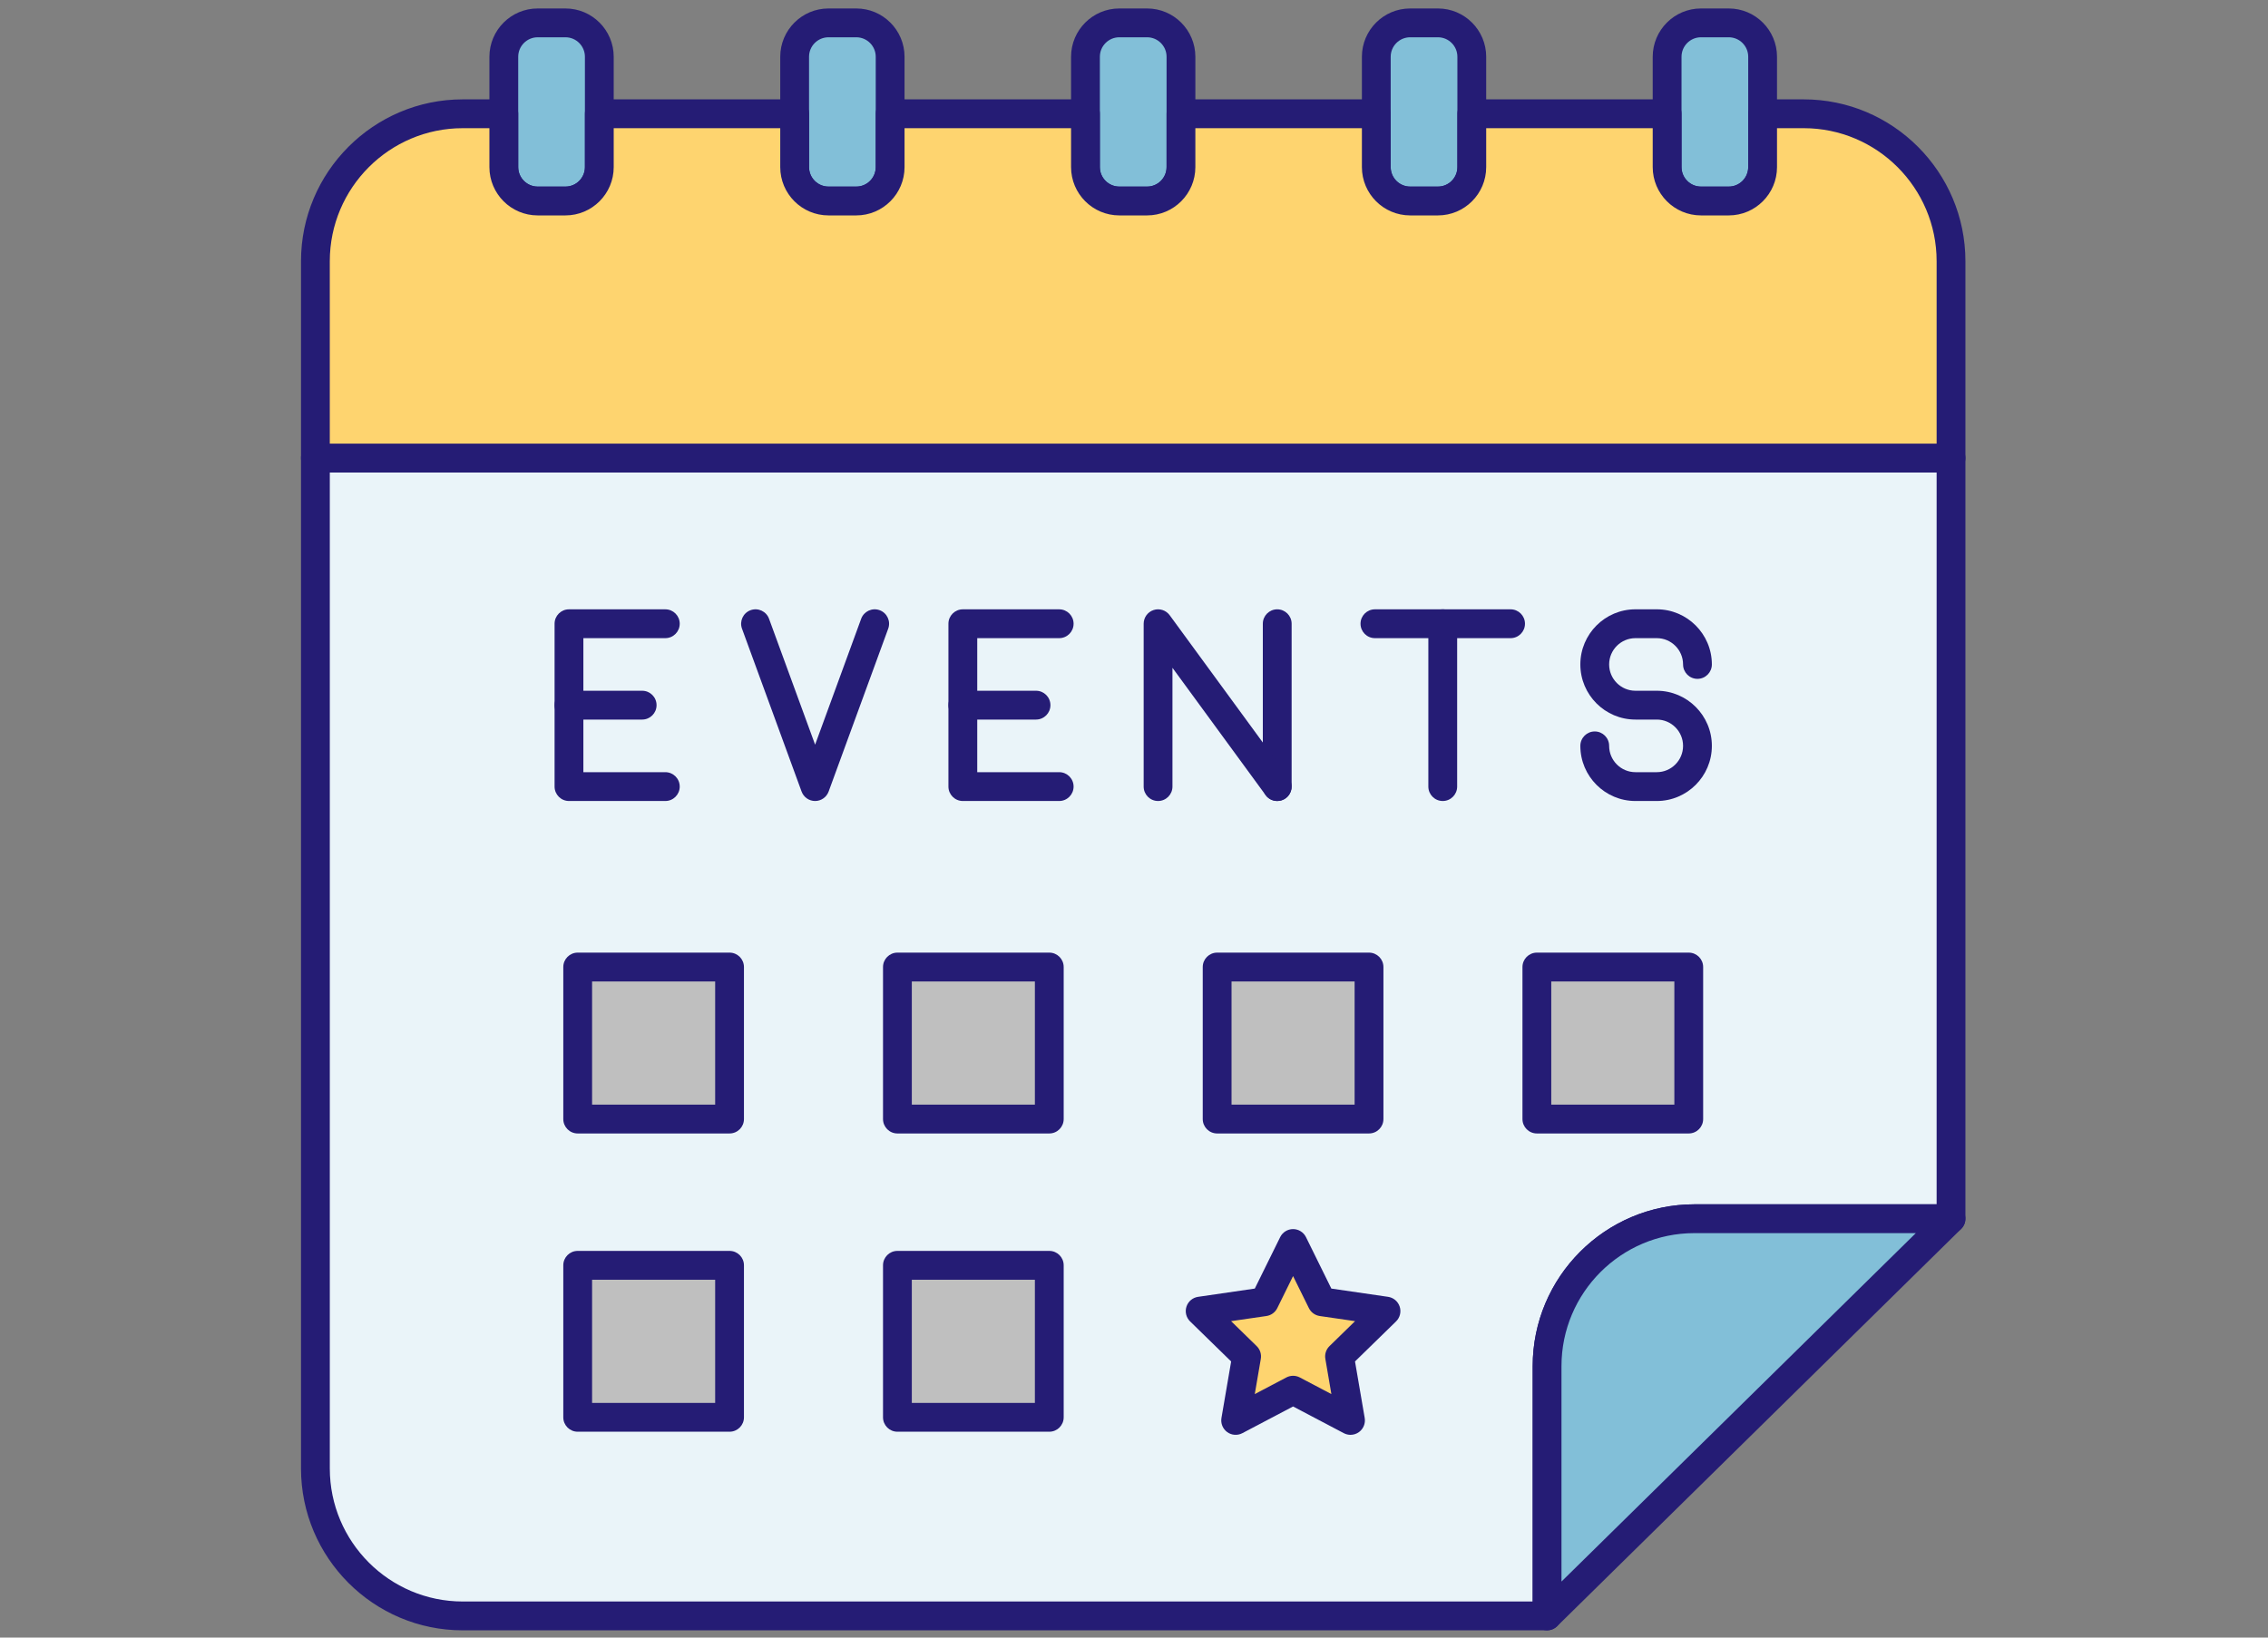 <svg xmlns="http://www.w3.org/2000/svg" xmlns:xlink="http://www.w3.org/1999/xlink" width="720" zoomAndPan="magnify" viewBox="0 0 540 390" height="520" preserveAspectRatio="xMidYMid meet" version="1.0"><rect x="0" y="0" width="540" height="390" fill="#808080" stroke="none"/><defs><clipPath id="e5103083db"><path d="M 71.57 105 L 468 105 L 468 388.277 L 71.57 388.277 Z M 71.57 105 " clip-rule="nonzero"/></clipPath><clipPath id="4c68816bfc"><path d="M 364 286 L 468 286 L 468 388.277 L 364 388.277 Z M 364 286 " clip-rule="nonzero"/></clipPath><clipPath id="a26f59a168"><path d="M 116 2.027 L 147 2.027 L 147 52 L 116 52 Z M 116 2.027 " clip-rule="nonzero"/></clipPath><clipPath id="238f1518be"><path d="M 185 2.027 L 216 2.027 L 216 52 L 185 52 Z M 185 2.027 " clip-rule="nonzero"/></clipPath><clipPath id="953c72cf25"><path d="M 255 2.027 L 285 2.027 L 285 52 L 255 52 Z M 255 2.027 " clip-rule="nonzero"/></clipPath><clipPath id="bb2958de02"><path d="M 324 2.027 L 354 2.027 L 354 52 L 324 52 Z M 324 2.027 " clip-rule="nonzero"/></clipPath><clipPath id="4732a2b9a3"><path d="M 393 2.027 L 424 2.027 L 424 52 L 393 52 Z M 393 2.027 " clip-rule="nonzero"/></clipPath><clipPath id="f968757788"><path d="M 71.57 23 L 468 23 L 468 113 L 71.57 113 Z M 71.57 23 " clip-rule="nonzero"/></clipPath></defs><path fill="#eaf4f9" d="M 403.426 290.238 L 464.527 290.238 L 464.527 109.082 L 75.098 109.082 L 75.098 349.723 C 75.098 369.117 90.801 384.836 110.172 384.836 L 368.352 384.836 L 368.352 325.352 C 368.352 305.961 384.055 290.238 403.43 290.238 Z M 403.426 290.238 " fill-opacity="1" fill-rule="nonzero"/><g clip-path="url(#e5103083db)"><path fill="#251c75" d="M 368.352 388.27 L 110.172 388.27 C 88.941 388.27 71.668 370.977 71.668 349.723 L 71.668 109.082 C 71.668 107.188 73.203 105.648 75.098 105.648 L 464.527 105.648 C 466.422 105.648 467.957 107.188 467.957 109.082 L 467.957 290.238 C 467.957 292.133 466.422 293.672 464.527 293.672 L 403.426 293.672 C 385.977 293.672 371.781 307.883 371.781 325.352 L 371.781 384.836 C 371.781 386.73 370.246 388.266 368.352 388.266 Z M 78.527 112.516 L 78.527 349.723 C 78.527 367.191 92.723 381.402 110.172 381.402 L 364.926 381.402 L 364.926 325.352 C 364.926 304.098 382.199 286.809 403.43 286.809 L 461.102 286.809 L 461.102 112.516 Z M 78.527 112.516 " fill-opacity="1" fill-rule="nonzero"/></g><path fill="#251c75" d="M 152.898 171.367 L 135.469 171.367 C 133.578 171.367 132.043 169.832 132.043 167.938 C 132.043 166.039 133.578 164.504 135.469 164.504 L 152.898 164.504 C 154.789 164.504 156.324 166.039 156.324 167.938 C 156.324 169.832 154.789 171.367 152.898 171.367 Z M 152.898 171.367 " fill-opacity="1" fill-rule="nonzero"/><path fill="#251c75" d="M 158.41 190.762 L 135.469 190.762 C 133.578 190.762 132.043 189.223 132.043 187.328 L 132.043 148.543 C 132.043 146.648 133.578 145.113 135.469 145.113 L 158.41 145.113 C 160.305 145.113 161.84 146.648 161.84 148.543 C 161.84 150.438 160.305 151.977 158.41 151.977 L 138.898 151.977 L 138.898 183.895 L 158.41 183.895 C 160.305 183.895 161.84 185.434 161.84 187.328 C 161.84 189.223 160.305 190.762 158.41 190.762 Z M 158.41 190.762 " fill-opacity="1" fill-rule="nonzero"/><path fill="#251c75" d="M 246.672 171.367 L 229.246 171.367 C 227.352 171.367 225.816 169.832 225.816 167.938 C 225.816 166.039 227.352 164.504 229.246 164.504 L 246.672 164.504 C 248.566 164.504 250.102 166.039 250.102 167.938 C 250.102 169.832 248.566 171.367 246.672 171.367 Z M 246.672 171.367 " fill-opacity="1" fill-rule="nonzero"/><path fill="#251c75" d="M 252.188 190.762 L 229.246 190.762 C 227.352 190.762 225.816 189.223 225.816 187.328 L 225.816 148.543 C 225.816 146.648 227.352 145.113 229.246 145.113 L 252.188 145.113 C 254.082 145.113 255.617 146.648 255.617 148.543 C 255.617 150.438 254.082 151.977 252.188 151.977 L 232.676 151.977 L 232.676 183.895 L 252.188 183.895 C 254.082 183.895 255.617 185.434 255.617 187.328 C 255.617 189.223 254.082 190.762 252.188 190.762 Z M 252.188 190.762 " fill-opacity="1" fill-rule="nonzero"/><path fill="#251c75" d="M 304.102 190.762 C 302.207 190.762 300.672 189.223 300.672 187.328 L 300.672 148.543 C 300.672 146.648 302.207 145.113 304.102 145.113 C 305.996 145.113 307.531 146.648 307.531 148.543 L 307.531 187.328 C 307.531 189.223 305.996 190.762 304.102 190.762 Z M 304.102 190.762 " fill-opacity="1" fill-rule="nonzero"/><path fill="#251c75" d="M 304.105 190.762 C 303.047 190.762 302.008 190.273 301.336 189.355 L 279.156 159.039 L 279.156 187.328 C 279.156 189.223 277.625 190.762 275.73 190.762 C 273.836 190.762 272.301 189.223 272.301 187.328 L 272.301 148.543 C 272.301 147.059 273.254 145.742 274.664 145.281 C 276.07 144.82 277.621 145.316 278.496 146.516 L 306.867 185.301 C 307.984 186.828 307.652 188.977 306.125 190.098 C 305.516 190.543 304.809 190.762 304.105 190.762 Z M 304.105 190.762 " fill-opacity="1" fill-rule="nonzero"/><path fill="#251c75" d="M 394.473 190.762 L 389.387 190.762 C 382.156 190.762 376.273 184.871 376.273 177.633 C 376.273 175.734 377.809 174.199 379.703 174.199 C 381.594 174.199 383.129 175.734 383.129 177.633 C 383.129 181.086 385.938 183.895 389.387 183.895 L 394.473 183.895 C 397.922 183.895 400.73 181.086 400.73 177.633 C 400.73 174.176 397.922 171.367 394.473 171.367 L 389.387 171.367 C 382.156 171.367 376.273 165.477 376.273 158.238 C 376.273 151 382.156 145.109 389.387 145.109 L 394.473 145.109 C 401.703 145.109 407.586 151 407.586 158.238 C 407.586 160.133 406.051 161.672 404.156 161.672 C 402.262 161.672 400.73 160.133 400.73 158.238 C 400.73 154.785 397.922 151.977 394.473 151.977 L 389.387 151.977 C 385.938 151.977 383.129 154.785 383.129 158.238 C 383.129 161.691 385.938 164.504 389.387 164.504 L 394.473 164.504 C 401.703 164.504 407.586 170.391 407.586 177.633 C 407.586 184.871 401.703 190.762 394.473 190.762 Z M 394.473 190.762 " fill-opacity="1" fill-rule="nonzero"/><path fill="#251c75" d="M 343.512 190.762 C 341.617 190.762 340.082 189.223 340.082 187.328 L 340.082 148.543 C 340.082 146.648 341.617 145.113 343.512 145.113 C 345.406 145.113 346.941 146.648 346.941 148.543 L 346.941 187.328 C 346.941 189.223 345.406 190.762 343.512 190.762 Z M 343.512 190.762 " fill-opacity="1" fill-rule="nonzero"/><path fill="#251c75" d="M 359.66 151.977 L 327.363 151.977 C 325.469 151.977 323.934 150.438 323.934 148.543 C 323.934 146.648 325.469 145.113 327.363 145.113 L 359.66 145.113 C 361.555 145.113 363.09 146.648 363.09 148.543 C 363.09 150.438 361.555 151.977 359.66 151.977 Z M 359.66 151.977 " fill-opacity="1" fill-rule="nonzero"/><path fill="#251c75" d="M 194.074 190.762 C 192.633 190.762 191.348 189.859 190.852 188.508 L 176.668 149.723 C 176.016 147.945 176.93 145.973 178.707 145.32 C 180.488 144.668 182.457 145.582 183.105 147.363 L 194.074 177.348 L 205.039 147.363 C 205.691 145.582 207.66 144.668 209.438 145.32 C 211.215 145.973 212.129 147.945 211.477 149.723 L 197.293 188.508 C 196.797 189.859 195.512 190.762 194.074 190.762 Z M 194.074 190.762 " fill-opacity="1" fill-rule="nonzero"/><path fill="#82bfd8" d="M 368.352 384.836 L 368.352 325.352 C 368.352 305.961 384.055 290.238 403.43 290.238 L 464.527 290.238 Z M 368.352 384.836 " fill-opacity="1" fill-rule="nonzero"/><g clip-path="url(#4c68816bfc)"><path fill="#251c75" d="M 368.352 388.27 C 367.906 388.27 367.457 388.18 367.027 388 C 365.754 387.465 364.926 386.219 364.926 384.836 L 364.926 325.352 C 364.926 304.098 382.195 286.809 403.426 286.809 L 464.527 286.809 C 465.922 286.809 467.176 287.648 467.703 288.941 C 468.23 290.23 467.922 291.711 466.93 292.688 L 370.754 387.285 C 370.102 387.926 369.234 388.27 368.352 388.27 Z M 403.43 293.672 C 385.977 293.672 371.781 307.883 371.781 325.352 L 371.781 376.652 L 456.148 293.672 Z M 403.43 293.672 " fill-opacity="1" fill-rule="nonzero"/></g><path fill="#82bfd8" d="M 128.016 5.449 L 134.633 5.449 C 135.164 5.449 135.688 5.5 136.207 5.605 C 136.727 5.707 137.23 5.859 137.719 6.062 C 138.207 6.266 138.672 6.516 139.113 6.809 C 139.551 7.102 139.961 7.438 140.332 7.812 C 140.707 8.188 141.043 8.594 141.336 9.035 C 141.629 9.477 141.879 9.941 142.082 10.43 C 142.281 10.918 142.438 11.422 142.539 11.941 C 142.641 12.461 142.695 12.988 142.695 13.516 L 142.695 39.801 C 142.695 40.328 142.641 40.855 142.539 41.375 C 142.438 41.895 142.281 42.398 142.082 42.887 C 141.879 43.375 141.629 43.84 141.336 44.281 C 141.043 44.723 140.707 45.129 140.332 45.504 C 139.961 45.879 139.551 46.215 139.113 46.508 C 138.672 46.801 138.207 47.051 137.719 47.254 C 137.23 47.457 136.727 47.609 136.207 47.711 C 135.688 47.816 135.164 47.867 134.633 47.867 L 128.016 47.867 C 127.488 47.867 126.965 47.816 126.445 47.711 C 125.926 47.609 125.422 47.457 124.934 47.254 C 124.445 47.051 123.98 46.801 123.539 46.508 C 123.098 46.215 122.691 45.879 122.316 45.504 C 121.945 45.129 121.609 44.723 121.316 44.281 C 121.02 43.84 120.773 43.375 120.57 42.887 C 120.367 42.398 120.215 41.895 120.113 41.375 C 120.008 40.855 119.957 40.328 119.957 39.801 L 119.957 13.516 C 119.957 12.988 120.008 12.461 120.113 11.941 C 120.215 11.422 120.367 10.918 120.57 10.43 C 120.773 9.941 121.02 9.477 121.316 9.035 C 121.609 8.594 121.945 8.188 122.316 7.812 C 122.691 7.438 123.098 7.102 123.539 6.809 C 123.98 6.516 124.445 6.266 124.934 6.062 C 125.422 5.859 125.926 5.707 126.445 5.605 C 126.965 5.5 127.488 5.449 128.016 5.449 Z M 128.016 5.449 " fill-opacity="1" fill-rule="nonzero"/><g clip-path="url(#a26f59a168)"><path fill="#251c75" d="M 134.633 51.301 L 128.016 51.301 C 121.684 51.301 116.527 46.141 116.527 39.801 L 116.527 13.516 C 116.527 7.176 121.684 2.016 128.016 2.016 L 134.633 2.016 C 140.969 2.016 146.121 7.176 146.121 13.516 L 146.121 39.801 C 146.121 46.141 140.969 51.301 134.633 51.301 Z M 128.016 8.879 C 125.465 8.879 123.387 10.961 123.387 13.516 L 123.387 39.801 C 123.387 42.355 125.465 44.438 128.016 44.438 L 134.633 44.438 C 137.188 44.438 139.266 42.355 139.266 39.801 L 139.266 13.516 C 139.266 10.961 137.188 8.879 134.633 8.879 Z M 128.016 8.879 " fill-opacity="1" fill-rule="nonzero"/></g><path fill="#82bfd8" d="M 197.262 5.449 L 203.879 5.449 C 204.406 5.449 204.93 5.5 205.449 5.605 C 205.969 5.707 206.473 5.859 206.961 6.062 C 207.453 6.266 207.914 6.516 208.355 6.809 C 208.797 7.102 209.203 7.438 209.578 7.812 C 209.953 8.188 210.285 8.594 210.578 9.035 C 210.875 9.477 211.121 9.941 211.324 10.43 C 211.527 10.918 211.68 11.422 211.781 11.941 C 211.887 12.461 211.938 12.988 211.938 13.516 L 211.938 39.801 C 211.938 40.328 211.887 40.855 211.781 41.375 C 211.68 41.895 211.527 42.398 211.324 42.887 C 211.121 43.375 210.875 43.84 210.578 44.281 C 210.285 44.723 209.953 45.129 209.578 45.504 C 209.203 45.879 208.797 46.215 208.355 46.508 C 207.914 46.801 207.453 47.051 206.961 47.254 C 206.473 47.457 205.969 47.609 205.449 47.711 C 204.93 47.816 204.406 47.867 203.879 47.867 L 197.262 47.867 C 196.73 47.867 196.207 47.816 195.688 47.711 C 195.168 47.609 194.664 47.457 194.176 47.254 C 193.688 47.051 193.223 46.801 192.781 46.508 C 192.344 46.215 191.938 45.879 191.562 45.504 C 191.188 45.129 190.852 44.723 190.559 44.281 C 190.266 43.84 190.016 43.375 189.816 42.887 C 189.613 42.398 189.461 41.895 189.355 41.375 C 189.254 40.855 189.199 40.328 189.199 39.801 L 189.199 13.516 C 189.199 12.988 189.254 12.461 189.355 11.941 C 189.461 11.422 189.613 10.918 189.816 10.43 C 190.016 9.941 190.266 9.477 190.559 9.035 C 190.852 8.594 191.188 8.188 191.562 7.812 C 191.938 7.438 192.344 7.102 192.781 6.809 C 193.223 6.516 193.688 6.266 194.176 6.062 C 194.664 5.859 195.168 5.707 195.688 5.605 C 196.207 5.5 196.73 5.449 197.262 5.449 Z M 197.262 5.449 " fill-opacity="1" fill-rule="nonzero"/><g clip-path="url(#238f1518be)"><path fill="#251c75" d="M 203.879 51.301 L 197.262 51.301 C 190.926 51.301 185.773 46.141 185.773 39.801 L 185.773 13.516 C 185.773 7.176 190.926 2.016 197.262 2.016 L 203.879 2.016 C 210.211 2.016 215.367 7.176 215.367 13.516 L 215.367 39.801 C 215.367 46.141 210.211 51.301 203.879 51.301 Z M 197.262 8.879 C 194.707 8.879 192.629 10.961 192.629 13.516 L 192.629 39.801 C 192.629 42.355 194.707 44.438 197.262 44.438 L 203.879 44.438 C 206.434 44.438 208.508 42.355 208.508 39.801 L 208.508 13.516 C 208.508 10.961 206.434 8.879 203.879 8.879 Z M 197.262 8.879 " fill-opacity="1" fill-rule="nonzero"/></g><path fill="#82bfd8" d="M 266.504 5.449 L 273.121 5.449 C 273.652 5.449 274.176 5.5 274.695 5.605 C 275.215 5.707 275.719 5.859 276.207 6.062 C 276.695 6.266 277.16 6.516 277.602 6.809 C 278.039 7.102 278.445 7.438 278.82 7.812 C 279.195 8.188 279.531 8.594 279.824 9.035 C 280.117 9.477 280.367 9.941 280.566 10.43 C 280.77 10.918 280.922 11.422 281.027 11.941 C 281.129 12.461 281.184 12.988 281.184 13.516 L 281.184 39.801 C 281.184 40.328 281.129 40.855 281.027 41.375 C 280.922 41.895 280.77 42.398 280.566 42.887 C 280.367 43.375 280.117 43.84 279.824 44.281 C 279.531 44.723 279.195 45.129 278.82 45.504 C 278.445 45.879 278.039 46.215 277.602 46.508 C 277.16 46.801 276.695 47.051 276.207 47.254 C 275.719 47.457 275.215 47.609 274.695 47.711 C 274.176 47.816 273.652 47.867 273.121 47.867 L 266.504 47.867 C 265.977 47.867 265.453 47.816 264.934 47.711 C 264.414 47.609 263.91 47.457 263.422 47.254 C 262.93 47.051 262.469 46.801 262.027 46.508 C 261.586 46.215 261.18 45.879 260.805 45.504 C 260.43 45.129 260.098 44.723 259.805 44.281 C 259.508 43.84 259.262 43.375 259.059 42.887 C 258.855 42.398 258.703 41.895 258.602 41.375 C 258.496 40.855 258.445 40.328 258.445 39.801 L 258.445 13.516 C 258.445 12.988 258.496 12.461 258.602 11.941 C 258.703 11.422 258.855 10.918 259.059 10.43 C 259.262 9.941 259.508 9.477 259.805 9.035 C 260.098 8.594 260.43 8.188 260.805 7.812 C 261.18 7.438 261.586 7.102 262.027 6.809 C 262.469 6.516 262.93 6.266 263.422 6.062 C 263.91 5.859 264.414 5.707 264.934 5.605 C 265.453 5.5 265.977 5.449 266.504 5.449 Z M 266.504 5.449 " fill-opacity="1" fill-rule="nonzero"/><g clip-path="url(#953c72cf25)"><path fill="#251c75" d="M 273.121 51.301 L 266.504 51.301 C 260.172 51.301 255.016 46.141 255.016 39.801 L 255.016 13.516 C 255.016 7.176 260.172 2.016 266.504 2.016 L 273.121 2.016 C 279.457 2.016 284.609 7.176 284.609 13.516 L 284.609 39.801 C 284.609 46.141 279.457 51.301 273.121 51.301 Z M 266.504 8.879 C 263.949 8.879 261.875 10.961 261.875 13.516 L 261.875 39.801 C 261.875 42.355 263.949 44.438 266.504 44.438 L 273.121 44.438 C 275.676 44.438 277.754 42.355 277.754 39.801 L 277.754 13.516 C 277.754 10.961 275.676 8.879 273.121 8.879 Z M 266.504 8.879 " fill-opacity="1" fill-rule="nonzero"/></g><path fill="#82bfd8" d="M 335.75 5.449 L 342.367 5.449 C 342.895 5.449 343.418 5.5 343.938 5.605 C 344.457 5.707 344.961 5.859 345.449 6.062 C 345.938 6.266 346.402 6.516 346.844 6.809 C 347.285 7.102 347.691 7.438 348.066 7.812 C 348.438 8.188 348.773 8.594 349.066 9.035 C 349.363 9.477 349.609 9.941 349.812 10.43 C 350.016 10.918 350.168 11.422 350.27 11.941 C 350.375 12.461 350.426 12.988 350.426 13.516 L 350.426 39.801 C 350.426 40.328 350.375 40.855 350.27 41.375 C 350.168 41.895 350.016 42.398 349.812 42.887 C 349.609 43.375 349.363 43.84 349.066 44.281 C 348.773 44.723 348.438 45.129 348.066 45.504 C 347.691 45.879 347.285 46.215 346.844 46.508 C 346.402 46.801 345.938 47.051 345.449 47.254 C 344.961 47.457 344.457 47.609 343.938 47.711 C 343.418 47.816 342.895 47.867 342.367 47.867 L 335.75 47.867 C 335.219 47.867 334.695 47.816 334.176 47.711 C 333.656 47.609 333.152 47.457 332.664 47.254 C 332.176 47.051 331.711 46.801 331.27 46.508 C 330.832 46.215 330.422 45.879 330.051 45.504 C 329.676 45.129 329.34 44.723 329.047 44.281 C 328.754 43.84 328.504 43.375 328.301 42.887 C 328.102 42.398 327.945 41.895 327.844 41.375 C 327.742 40.855 327.688 40.328 327.688 39.801 L 327.688 13.516 C 327.688 12.988 327.742 12.461 327.844 11.941 C 327.945 11.422 328.102 10.918 328.301 10.43 C 328.504 9.941 328.754 9.477 329.047 9.035 C 329.34 8.594 329.676 8.188 330.051 7.812 C 330.422 7.438 330.832 7.102 331.27 6.809 C 331.711 6.516 332.176 6.266 332.664 6.062 C 333.152 5.859 333.656 5.707 334.176 5.605 C 334.695 5.5 335.219 5.449 335.75 5.449 Z M 335.75 5.449 " fill-opacity="1" fill-rule="nonzero"/><g clip-path="url(#bb2958de02)"><path fill="#251c75" d="M 342.367 51.301 L 335.75 51.301 C 329.414 51.301 324.262 46.141 324.262 39.801 L 324.262 13.516 C 324.262 7.176 329.414 2.016 335.75 2.016 L 342.367 2.016 C 348.699 2.016 353.855 7.176 353.855 13.516 L 353.855 39.801 C 353.855 46.141 348.699 51.301 342.367 51.301 Z M 335.75 8.879 C 333.195 8.879 331.117 10.961 331.117 13.516 L 331.117 39.801 C 331.117 42.355 333.195 44.438 335.75 44.438 L 342.367 44.438 C 344.922 44.438 346.996 42.355 346.996 39.801 L 346.996 13.516 C 346.996 10.961 344.922 8.879 342.367 8.879 Z M 335.75 8.879 " fill-opacity="1" fill-rule="nonzero"/></g><path fill="#82bfd8" d="M 404.992 5.449 L 411.609 5.449 C 412.141 5.449 412.664 5.5 413.184 5.605 C 413.703 5.707 414.207 5.859 414.695 6.062 C 415.184 6.266 415.648 6.516 416.086 6.809 C 416.527 7.102 416.934 7.438 417.309 7.812 C 417.684 8.188 418.02 8.594 418.312 9.035 C 418.605 9.477 418.855 9.941 419.055 10.43 C 419.258 10.918 419.41 11.422 419.516 11.941 C 419.617 12.461 419.672 12.988 419.672 13.516 L 419.672 39.801 C 419.672 40.328 419.617 40.855 419.516 41.375 C 419.41 41.895 419.258 42.398 419.055 42.887 C 418.855 43.375 418.605 43.84 418.312 44.281 C 418.016 44.723 417.684 45.129 417.309 45.504 C 416.934 45.879 416.527 46.215 416.086 46.508 C 415.648 46.801 415.184 47.051 414.695 47.254 C 414.207 47.457 413.703 47.609 413.184 47.711 C 412.664 47.816 412.141 47.867 411.609 47.867 L 404.992 47.867 C 404.465 47.867 403.941 47.816 403.422 47.711 C 402.902 47.609 402.398 47.457 401.91 47.254 C 401.418 47.051 400.957 46.801 400.516 46.508 C 400.074 46.215 399.668 45.879 399.293 45.504 C 398.918 45.129 398.586 44.723 398.293 44.281 C 397.996 43.84 397.75 43.375 397.547 42.887 C 397.344 42.398 397.191 41.895 397.09 41.375 C 396.984 40.855 396.934 40.328 396.934 39.801 L 396.934 13.516 C 396.934 12.988 396.984 12.461 397.09 11.941 C 397.191 11.422 397.344 10.918 397.547 10.43 C 397.75 9.941 397.996 9.477 398.293 9.035 C 398.586 8.594 398.918 8.188 399.293 7.812 C 399.668 7.438 400.074 7.102 400.516 6.809 C 400.957 6.516 401.418 6.266 401.91 6.062 C 402.398 5.859 402.902 5.707 403.422 5.605 C 403.941 5.5 404.465 5.449 404.992 5.449 Z M 404.992 5.449 " fill-opacity="1" fill-rule="nonzero"/><g clip-path="url(#4732a2b9a3)"><path fill="#251c75" d="M 411.609 51.301 L 404.992 51.301 C 398.66 51.301 393.504 46.141 393.504 39.801 L 393.504 13.516 C 393.504 7.176 398.66 2.016 404.992 2.016 L 411.609 2.016 C 417.945 2.016 423.098 7.176 423.098 13.516 L 423.098 39.801 C 423.098 46.141 417.945 51.301 411.609 51.301 Z M 404.992 8.879 C 402.438 8.879 400.363 10.961 400.363 13.516 L 400.363 39.801 C 400.363 42.355 402.438 44.438 404.992 44.438 L 411.609 44.438 C 414.164 44.438 416.242 42.355 416.242 39.801 L 416.242 13.516 C 416.242 10.961 414.164 8.879 411.609 8.879 Z M 404.992 8.879 " fill-opacity="1" fill-rule="nonzero"/></g><path fill="#fed46f" d="M 429.453 27.098 L 419.668 27.098 L 419.668 39.801 C 419.668 44.254 416.062 47.867 411.609 47.867 L 404.992 47.867 C 400.543 47.867 396.934 44.254 396.934 39.801 L 396.934 27.098 L 350.426 27.098 L 350.426 39.801 C 350.426 44.254 346.816 47.867 342.367 47.867 L 335.75 47.867 C 331.297 47.867 327.688 44.254 327.688 39.801 L 327.688 27.098 L 281.18 27.098 L 281.18 39.801 C 281.18 44.254 277.574 47.867 273.121 47.867 L 266.504 47.867 C 262.051 47.867 258.445 44.254 258.445 39.801 L 258.445 27.098 L 211.938 27.098 L 211.938 39.801 C 211.938 44.254 208.328 47.867 203.879 47.867 L 197.258 47.867 C 192.809 47.867 189.199 44.254 189.199 39.801 L 189.199 27.098 L 142.691 27.098 L 142.691 39.801 C 142.691 44.254 139.086 47.867 134.633 47.867 L 128.016 47.867 C 123.562 47.867 119.957 44.254 119.957 39.801 L 119.957 27.098 L 110.172 27.098 C 90.801 27.098 75.098 42.816 75.098 62.211 L 75.098 109.082 L 464.527 109.082 L 464.527 62.211 C 464.527 42.816 448.824 27.098 429.453 27.098 Z M 429.453 27.098 " fill-opacity="1" fill-rule="nonzero"/><g clip-path="url(#f968757788)"><path fill="#251c75" d="M 464.527 112.516 L 75.098 112.516 C 73.203 112.516 71.668 110.977 71.668 109.082 L 71.668 62.211 C 71.668 40.957 88.941 23.664 110.172 23.664 L 119.957 23.664 C 121.852 23.664 123.387 25.203 123.387 27.098 L 123.387 39.801 C 123.387 42.355 125.465 44.438 128.016 44.438 L 134.633 44.438 C 137.188 44.438 139.266 42.355 139.266 39.801 L 139.266 27.098 C 139.266 25.203 140.801 23.664 142.695 23.664 L 189.203 23.664 C 191.094 23.664 192.629 25.203 192.629 27.098 L 192.629 39.801 C 192.629 42.355 194.707 44.438 197.262 44.438 L 203.879 44.438 C 206.434 44.438 208.512 42.355 208.512 39.801 L 208.512 27.098 C 208.512 25.203 210.043 23.664 211.938 23.664 L 258.445 23.664 C 260.34 23.664 261.875 25.203 261.875 27.098 L 261.875 39.801 C 261.875 42.355 263.953 44.438 266.504 44.438 L 273.121 44.438 C 275.676 44.438 277.754 42.355 277.754 39.801 L 277.754 27.098 C 277.754 25.203 279.289 23.664 281.184 23.664 L 327.691 23.664 C 329.582 23.664 331.117 25.203 331.117 27.098 L 331.117 39.801 C 331.117 42.355 333.195 44.438 335.75 44.438 L 342.367 44.438 C 344.922 44.438 347 42.355 347 39.801 L 347 27.098 C 347 25.203 348.531 23.664 350.426 23.664 L 396.934 23.664 C 398.828 23.664 400.363 25.203 400.363 27.098 L 400.363 39.801 C 400.363 42.355 402.441 44.438 404.992 44.438 L 411.609 44.438 C 414.164 44.438 416.242 42.355 416.242 39.801 L 416.242 27.098 C 416.242 25.203 417.777 23.664 419.672 23.664 L 429.457 23.664 C 450.688 23.664 467.957 40.957 467.957 62.211 L 467.957 109.082 C 467.957 110.977 466.422 112.516 464.531 112.516 Z M 78.527 105.648 L 461.102 105.648 L 461.102 62.211 C 461.102 44.742 446.902 30.527 429.453 30.527 L 423.098 30.527 L 423.098 39.801 C 423.098 46.141 417.945 51.301 411.609 51.301 L 404.992 51.301 C 398.66 51.301 393.504 46.141 393.504 39.801 L 393.504 30.527 L 353.855 30.527 L 353.855 39.801 C 353.855 46.141 348.699 51.301 342.367 51.301 L 335.75 51.301 C 329.414 51.301 324.262 46.141 324.262 39.801 L 324.262 30.527 L 284.609 30.527 L 284.609 39.801 C 284.609 46.141 279.457 51.301 273.121 51.301 L 266.504 51.301 C 260.172 51.301 255.016 46.141 255.016 39.801 L 255.016 30.527 L 215.367 30.527 L 215.367 39.801 C 215.367 46.141 210.211 51.301 203.879 51.301 L 197.262 51.301 C 190.926 51.301 185.773 46.141 185.773 39.801 L 185.773 30.527 L 146.121 30.527 L 146.121 39.801 C 146.121 46.141 140.969 51.301 134.633 51.301 L 128.016 51.301 C 121.684 51.301 116.527 46.141 116.527 39.801 L 116.527 30.527 L 110.172 30.527 C 92.723 30.527 78.523 44.742 78.523 62.211 L 78.523 105.648 Z M 78.527 105.648 " fill-opacity="1" fill-rule="nonzero"/></g><path fill="#bfbfbf" d="M 137.543 230.305 L 173.707 230.305 L 173.707 266.504 L 137.543 266.504 Z M 137.543 230.305 " fill-opacity="1" fill-rule="nonzero"/><path fill="#251c75" d="M 173.707 269.938 L 137.543 269.938 C 135.652 269.938 134.117 268.402 134.117 266.504 L 134.117 230.305 C 134.117 228.41 135.652 226.871 137.543 226.871 L 173.707 226.871 C 175.598 226.871 177.133 228.41 177.133 230.305 L 177.133 266.504 C 177.133 268.402 175.598 269.938 173.707 269.938 Z M 140.973 263.074 L 170.277 263.074 L 170.277 233.738 L 140.973 233.738 Z M 140.973 263.074 " fill-opacity="1" fill-rule="nonzero"/><path fill="#bfbfbf" d="M 213.672 230.305 L 249.832 230.305 L 249.832 266.504 L 213.672 266.504 Z M 213.672 230.305 " fill-opacity="1" fill-rule="nonzero"/><path fill="#251c75" d="M 249.832 269.938 L 213.668 269.938 C 211.777 269.938 210.242 268.402 210.242 266.504 L 210.242 230.305 C 210.242 228.41 211.777 226.871 213.668 226.871 L 249.832 226.871 C 251.727 226.871 253.258 228.41 253.258 230.305 L 253.258 266.504 C 253.258 268.402 251.727 269.938 249.832 269.938 Z M 217.098 263.074 L 246.402 263.074 L 246.402 233.738 L 217.098 233.738 Z M 217.098 263.074 " fill-opacity="1" fill-rule="nonzero"/><path fill="#bfbfbf" d="M 289.797 230.305 L 325.957 230.305 L 325.957 266.504 L 289.797 266.504 Z M 289.797 230.305 " fill-opacity="1" fill-rule="nonzero"/><path fill="#251c75" d="M 325.957 269.938 L 289.797 269.938 C 287.902 269.938 286.367 268.402 286.367 266.504 L 286.367 230.305 C 286.367 228.41 287.902 226.871 289.797 226.871 L 325.957 226.871 C 327.852 226.871 329.387 228.41 329.387 230.305 L 329.387 266.504 C 329.387 268.402 327.852 269.938 325.957 269.938 Z M 293.223 263.074 L 322.527 263.074 L 322.527 233.738 L 293.223 233.738 Z M 293.223 263.074 " fill-opacity="1" fill-rule="nonzero"/><path fill="#bfbfbf" d="M 365.922 230.305 L 402.082 230.305 L 402.082 266.504 L 365.922 266.504 Z M 365.922 230.305 " fill-opacity="1" fill-rule="nonzero"/><path fill="#251c75" d="M 402.082 269.938 L 365.922 269.938 C 364.027 269.938 362.492 268.402 362.492 266.504 L 362.492 230.305 C 362.492 228.41 364.027 226.871 365.922 226.871 L 402.082 226.871 C 403.977 226.871 405.512 228.41 405.512 230.305 L 405.512 266.504 C 405.512 268.402 403.977 269.938 402.082 269.938 Z M 369.348 263.074 L 398.656 263.074 L 398.656 233.738 L 369.348 233.738 Z M 369.348 263.074 " fill-opacity="1" fill-rule="nonzero"/><path fill="#bfbfbf" d="M 137.543 301.336 L 173.707 301.336 L 173.707 337.539 L 137.543 337.539 Z M 137.543 301.336 " fill-opacity="1" fill-rule="nonzero"/><path fill="#251c75" d="M 173.707 340.969 L 137.543 340.969 C 135.652 340.969 134.117 339.434 134.117 337.539 L 134.117 301.336 C 134.117 299.441 135.652 297.906 137.543 297.906 L 173.707 297.906 C 175.598 297.906 177.133 299.441 177.133 301.336 L 177.133 337.539 C 177.133 339.434 175.598 340.969 173.707 340.969 Z M 140.973 334.105 L 170.277 334.105 L 170.277 304.77 L 140.973 304.77 Z M 140.973 334.105 " fill-opacity="1" fill-rule="nonzero"/><path fill="#bfbfbf" d="M 213.672 301.336 L 249.832 301.336 L 249.832 337.539 L 213.672 337.539 Z M 213.672 301.336 " fill-opacity="1" fill-rule="nonzero"/><path fill="#251c75" d="M 249.832 340.969 L 213.668 340.969 C 211.777 340.969 210.242 339.434 210.242 337.539 L 210.242 301.336 C 210.242 299.441 211.777 297.906 213.668 297.906 L 249.832 297.906 C 251.727 297.906 253.258 299.441 253.258 301.336 L 253.258 337.539 C 253.258 339.434 251.727 340.969 249.832 340.969 Z M 217.098 334.105 L 246.402 334.105 L 246.402 304.77 L 217.098 304.77 Z M 217.098 334.105 " fill-opacity="1" fill-rule="nonzero"/><path fill="#fed46f" d="M 307.875 296.148 L 314.711 310.016 L 330 312.242 L 318.938 323.035 L 321.551 338.277 L 307.875 331.082 L 294.203 338.277 L 296.812 323.035 L 285.75 312.242 L 301.039 310.016 Z M 307.875 296.148 " fill-opacity="1" fill-rule="nonzero"/><path fill="#251c75" d="M 321.551 341.711 C 321.004 341.711 320.457 341.578 319.953 341.316 L 307.875 334.957 L 295.797 341.316 C 294.641 341.922 293.242 341.824 292.188 341.055 C 291.133 340.285 290.602 338.984 290.824 337.695 L 293.129 324.234 L 283.359 314.699 C 282.426 313.785 282.086 312.422 282.492 311.18 C 282.895 309.938 283.969 309.031 285.258 308.844 L 298.762 306.879 L 304.801 294.629 C 305.379 293.457 306.57 292.715 307.875 292.715 C 309.18 292.715 310.371 293.457 310.949 294.629 L 316.988 306.879 L 330.492 308.844 C 331.785 309.031 332.855 309.938 333.262 311.18 C 333.664 312.422 333.328 313.785 332.395 314.699 L 322.621 324.234 L 324.93 337.695 C 325.148 338.984 324.621 340.285 323.566 341.055 C 322.969 341.488 322.262 341.711 321.551 341.711 Z M 307.875 327.648 C 308.426 327.648 308.973 327.781 309.473 328.043 L 316.996 332.004 L 315.559 323.617 C 315.367 322.5 315.738 321.367 316.547 320.578 L 322.633 314.637 L 314.219 313.414 C 313.102 313.25 312.137 312.547 311.641 311.535 L 307.875 303.902 L 304.113 311.535 C 303.613 312.547 302.648 313.25 301.531 313.414 L 293.117 314.637 L 299.207 320.578 C 300.016 321.367 300.383 322.5 300.191 323.617 L 298.758 332.004 L 306.281 328.043 C 306.781 327.781 307.328 327.648 307.875 327.648 Z M 307.875 327.648 " fill-opacity="1" fill-rule="nonzero"/></svg>